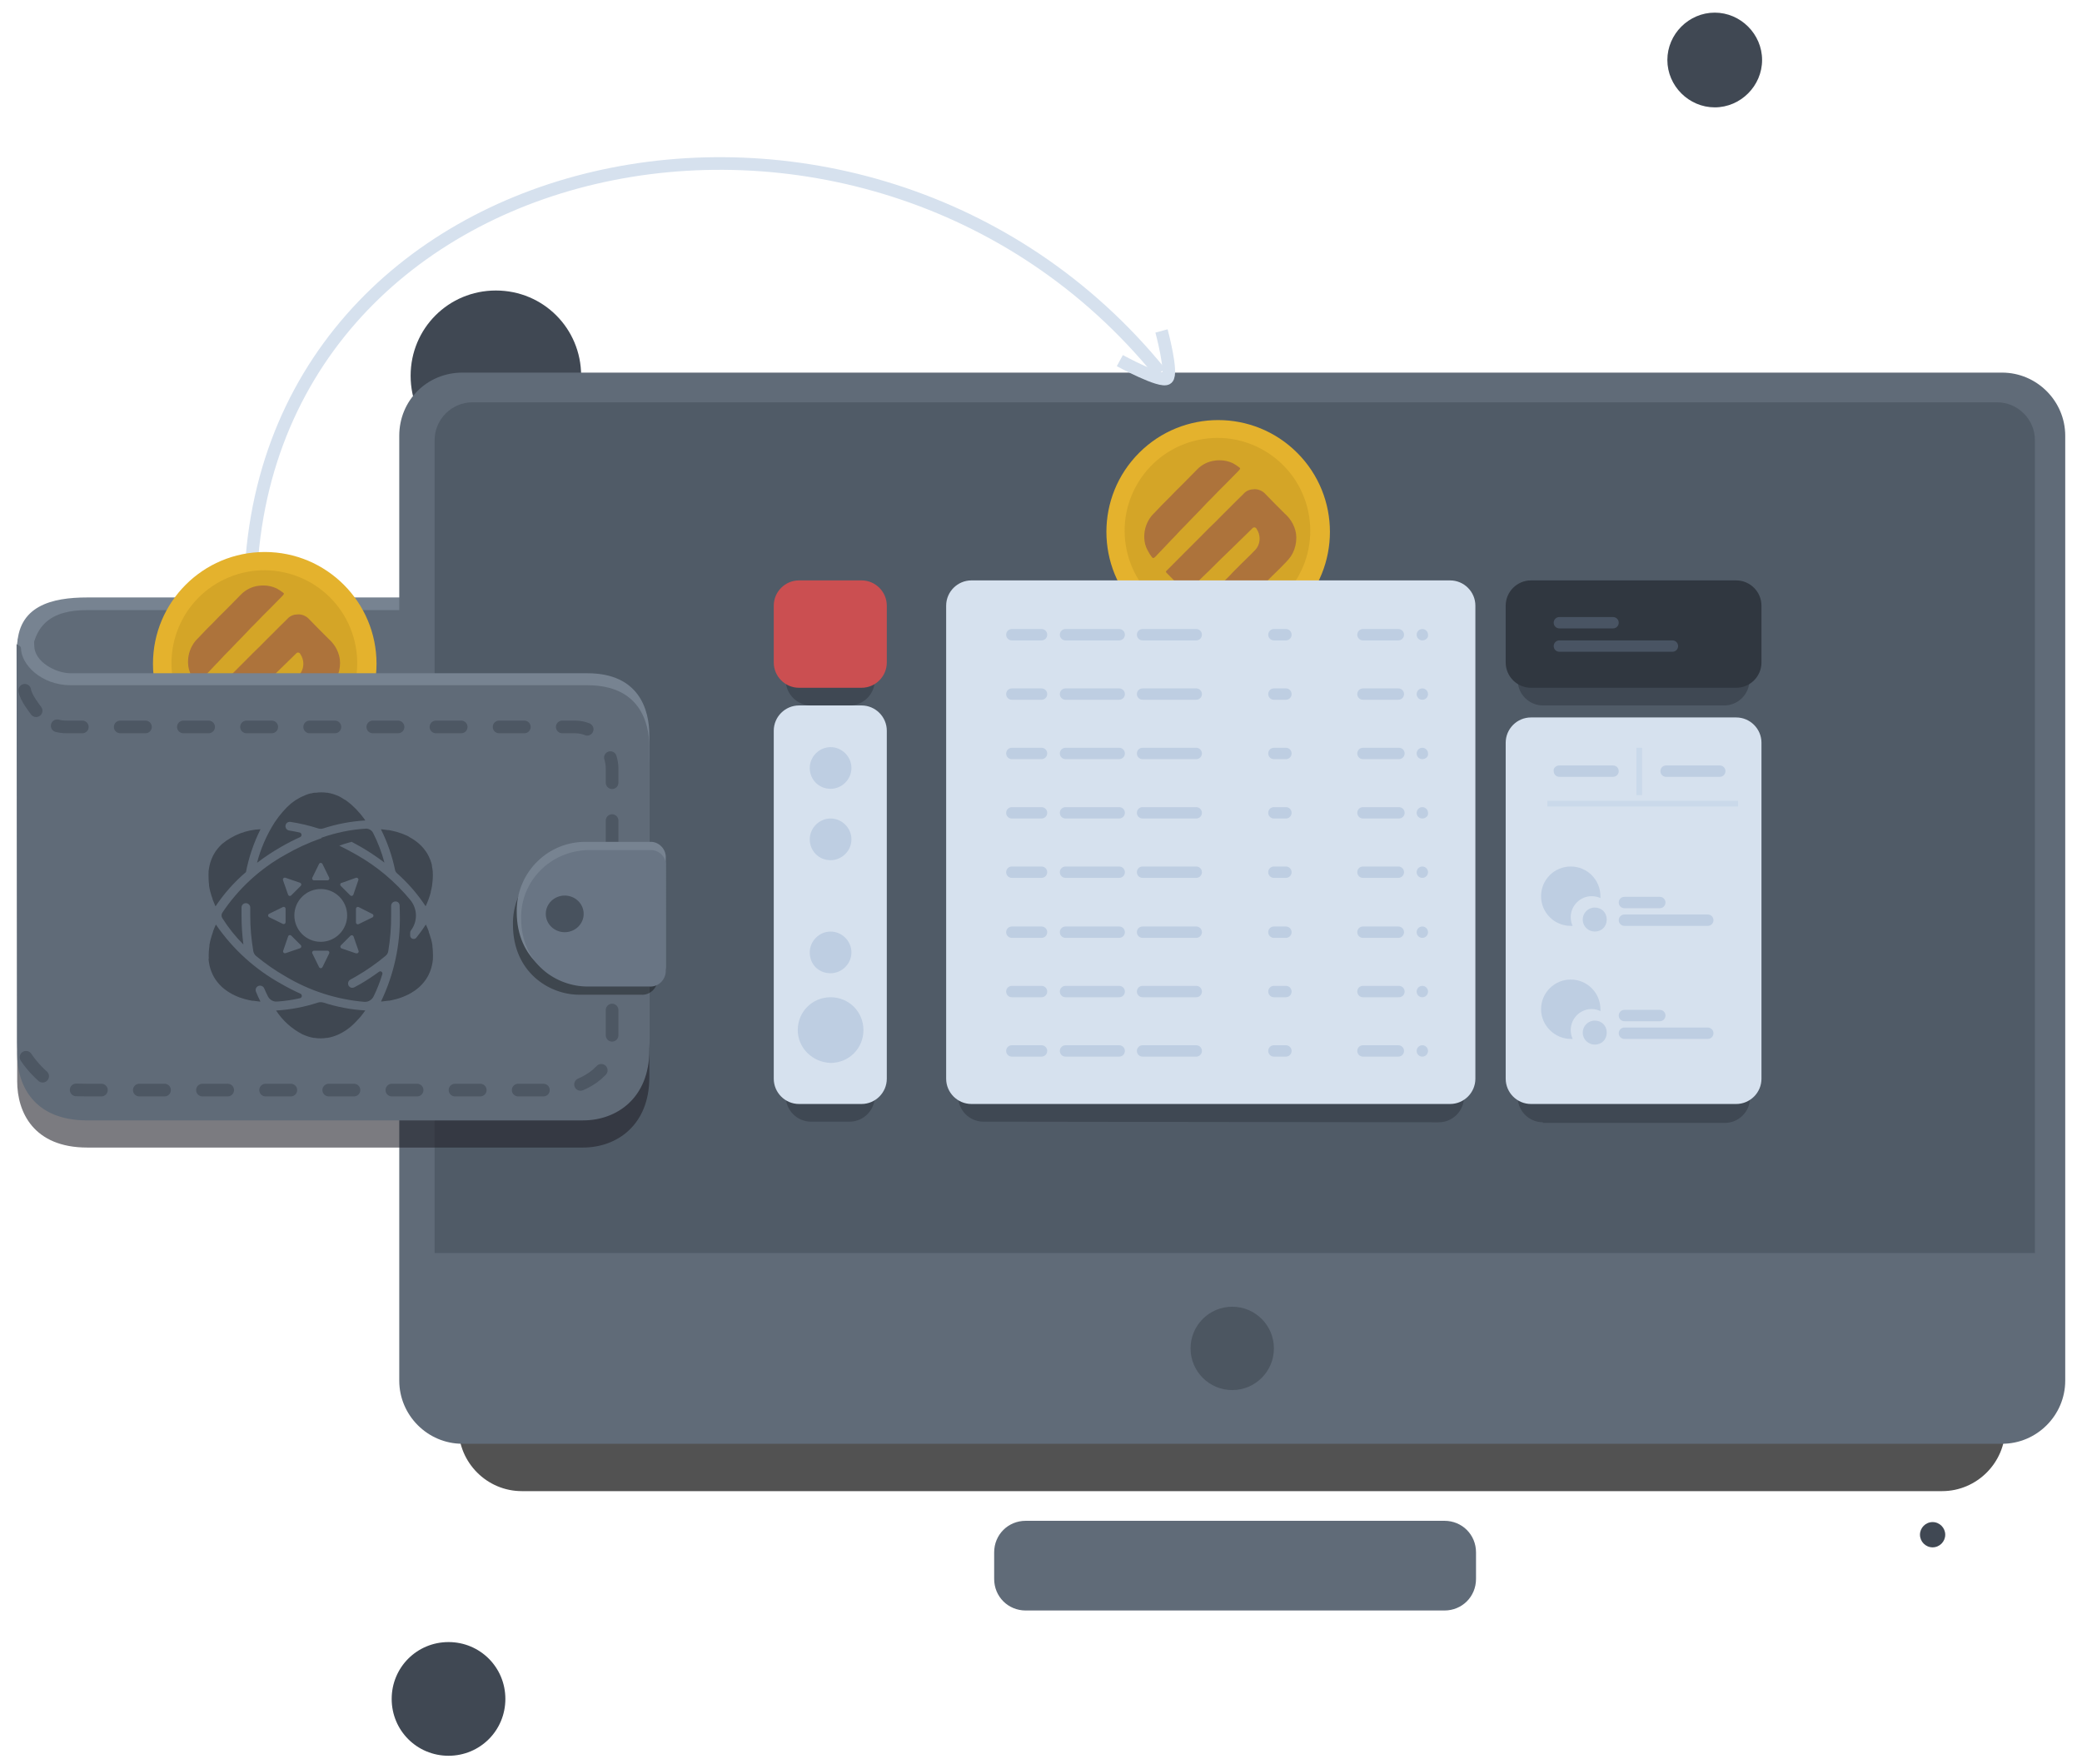 <?xml version="1.0" encoding="utf-8"?>
<!-- Generator: Adobe Illustrator 26.0.3, SVG Export Plug-In . SVG Version: 6.00 Build 0)  -->
<svg version="1.1" id="Layer_1" xmlns="http://www.w3.org/2000/svg" xmlns:xlink="http://www.w3.org/1999/xlink" x="0px" y="0px"
	 viewBox="0 0 1869.52 1583.65" style="enable-background:new 0 0 1869.52 1583.65;" xml:space="preserve">
<style type="text/css">
	.st0{fill-rule:evenodd;clip-rule:evenodd;fill:#404853;}
	.st1{fill-rule:evenodd;clip-rule:evenodd;fill:#778391;}
	.st2{fill-rule:evenodd;clip-rule:evenodd;fill:#606B78;}
	.st3{opacity:0.678;fill-rule:evenodd;clip-rule:evenodd;}
	.st4{fill-rule:evenodd;clip-rule:evenodd;fill:#505B67;}
	.st5{fill-rule:evenodd;clip-rule:evenodd;fill:#4C5661;}
	.st6{fill-rule:evenodd;clip-rule:evenodd;fill:none;stroke:#D6E1EE;stroke-width:11.34;stroke-miterlimit:22.926;}
	.st7{fill-rule:evenodd;clip-rule:evenodd;fill:#E4B22D;}
	.st8{fill-rule:evenodd;clip-rule:evenodd;fill:#D4A527;}
	.st9{fill-rule:evenodd;clip-rule:evenodd;fill:#AD733B;}
	.st10{fill-rule:evenodd;clip-rule:evenodd;fill:#3F4853;}
	.st11{fill-rule:evenodd;clip-rule:evenodd;fill:#D6E1EE;}
	.st12{fill-rule:evenodd;clip-rule:evenodd;fill:#CB4F51;}
	.st13{fill-rule:evenodd;clip-rule:evenodd;fill:#BECEE2;}
	.st14{fill-rule:evenodd;clip-rule:evenodd;fill:#CAD9EA;}
	.st15{fill-rule:evenodd;clip-rule:evenodd;fill:#303740;}
	.st16{fill-rule:evenodd;clip-rule:evenodd;fill:#495463;}
	.st17{opacity:0.6;fill-rule:evenodd;clip-rule:evenodd;fill:#23242C;}
	
		.st18{opacity:0.659;fill-rule:evenodd;clip-rule:evenodd;fill:none;stroke:#444D59;stroke-width:11.34;stroke-linecap:round;stroke-linejoin:round;stroke-miterlimit:22.926;stroke-dasharray:22.68,34.02;}
	.st19{opacity:0.349;fill-rule:evenodd;clip-rule:evenodd;}
	.st20{fill-rule:evenodd;clip-rule:evenodd;fill:#697584;}
	.st21{fill-rule:evenodd;clip-rule:evenodd;fill:#48525E;}
	.st22{fill-rule:evenodd;clip-rule:evenodd;fill:#3F4751;}
</style>
<path class="st0" d="M351.71,1525.42c0-28.35,22.68-51.04,51.04-51.04c28.35,0,51.04,22.69,51.04,51.04
	c0,28.36-22.69,51.04-51.04,51.04C374.39,1576.46,351.71,1553.78,351.71,1525.42L351.71,1525.42z M1724.03,1377.98
	c0-6.23,5.1-11.34,11.34-11.34s11.34,5.11,11.34,11.34c0,6.24-5.1,11.35-11.34,11.35S1724.03,1384.22,1724.03,1377.98
	L1724.03,1377.98z M368.72,337.4c0-42.53,34.03-76.56,76.56-76.56c42.52,0,76.55,34.03,76.55,76.56c0,42.53-34.03,76.55-76.55,76.55
	C402.75,413.96,368.72,379.93,368.72,337.4L368.72,337.4z M1497.2,53.87c0-23.25,19.28-42.53,42.53-42.53
	c23.25,0,42.53,19.28,42.53,42.53c0,23.25-19.28,42.53-42.53,42.53C1516.48,96.39,1497.2,77.12,1497.2,53.87z"/>
<path class="st1" d="M568.33,636.81v-44.8c0-33.46-18.15-55.57-52.17-55.57H78.38c-31.76,0-62.95,7.36-62.95,45.36s0,55.01,0,55.01
	L568.33,636.81L568.33,636.81z"/>
<path class="st2" d="M568.33,648.16v-44.8c0-33.46-18.15-55.57-52.17-55.57H78.38c-31.76,0-50.47,12.47-50.47,49.9
	c-0.57,17.02,0.56,33.46,2.26,50.48H568.33z"/>
<path class="st3" d="M468.53,377.09h1275.35c31.19,0,56.71,25.52,56.71,56.71v848.34c0,31.19-25.52,56.71-56.71,56.71H468.53
	c-31.19,0-56.71-25.51-56.71-56.71V433.8C411.82,402.62,437.34,377.09,468.53,377.09z"/>
<path class="st2" d="M415.22,334.56h1382.53c31.19,0,56.71,25.52,56.71,56.71v848.35c0,31.19-25.52,56.71-56.71,56.71H415.22
	c-31.19,0-56.71-25.52-56.71-56.71V391.27C358.51,359.51,383.47,334.56,415.22,334.56z"/>
<path class="st2" d="M921.05,1365.5h375.97c15.89,0,28.36,12.47,28.36,28.36v23.81c0,15.88-12.47,28.36-28.36,28.36H921.05
	c-15.88,0-28.35-12.48-28.35-28.36v-23.81C892.7,1377.98,905.17,1365.5,921.05,1365.5z"/>
<path class="st4" d="M424.3,361.22h1368.92c18.71,0,34.03,15.32,34.03,34.03v729.82H390.27V395.24
	C390.27,376.53,405.58,361.22,424.3,361.22L424.3,361.22L424.3,361.22z"/>
<circle class="st5" cx="1106.48" cy="1210.7" r="37.42"/>
<path class="st6" d="M224.68,537.58c0-411.7,552.33-528.51,817.15-203.01"/>
<path class="st6" d="M1005.55,323.79c0,0,37.43,20.42,42.53,15.88c5.1-4.54-5.11-42.53-5.11-42.53"/>
<ellipse transform="matrix(0.707 -0.707 0.707 0.707 -17.192 913.427)" class="st7" cx="1094.01" cy="477.47" rx="100.37" ry="100.37"/>
<ellipse transform="matrix(0.987 -0.159 0.159 0.987 -61.859 179.699)" class="st8" cx="1093.45" cy="476.9" rx="83.36" ry="83.36"/>
<path class="st9" d="M1091.11,413.54c-6.11,0.7-11.79,3.49-16.08,7.89c-3.23,3.19-6.28,6.47-9.55,9.7
	c-1.64,1.67-3.29,3.31-4.94,4.96c-1.66,1.66-3.48,3.42-5.2,5.16c-1.71,1.73-3.14,3.26-4.73,4.88c-2.48,2.48-4.96,4.96-7.45,7.47
	c-1.9,1.97-3.77,4-5.66,5.96c-1.11,1.18-2.3,2.26-3.35,3.5c-4.31,5.27-6.68,11.86-6.68,18.67c0,0.41,0,0.82,0.02,1.21
	c0.09,3.91,1.12,7.75,2.99,11.18c1.07,2.07,2.31,4.05,3.7,5.92c0.92,1.3,1.59,1.27,2.8,0.27c0.23-0.2,0.45-0.41,0.65-0.63
	c1.19-1.25,2.36-2.51,3.58-3.77c1.72-1.8,3.48-3.6,5.2-5.42c1.71-1.82,3.58-3.83,5.38-5.71c0.85-0.92,1.77-1.78,2.64-2.68
	c1.84-1.94,3.64-3.95,5.48-5.88c1.84-1.92,3.7-3.73,5.5-5.61c1.8-1.88,4.02-4.19,6.04-6.28c2.03-2.09,3.75-3.86,5.63-5.78
	c2.45-2.54,4.84-5.14,7.27-7.66c1.51-1.55,3.05-3.04,4.56-4.57c2.09-2.09,4.04-4.19,6.1-6.28c2.05-2.09,3.58-3.5,5.33-5.3
	c3.94-3.98,7.86-7.97,11.78-11.98c0.25-0.26,0.49-0.52,0.71-0.8c0.97-1.22,1.05-1.49-0.14-2.35c-1.82-1.43-3.77-2.69-5.82-3.77
	c-3.63-1.7-7.58-2.57-11.59-2.57h-0.2c-1.34,0-2.67,0.08-4,0.26l-0.02-0.02L1091.11,413.54L1091.11,413.54L1091.11,413.54z
	 M1125.75,439.31L1125.75,439.31L1125.75,439.31l0.64-0.09h0.08c3.74,0,7.31,1.59,9.81,4.38c5.67,5.88,11.44,11.68,17.25,17.44
	c2.24,1.97,4.21,4.24,5.86,6.74c2.29,3.53,3.8,7.51,4.42,11.66c0.28,2.33,0.28,4.7,0,7.04c-0.52,4.7-2.14,9.22-4.76,13.16
	c-1.4,1.93-2.94,3.75-4.61,5.45c-2.09,2.22-4.19,4.33-6.28,6.4c-2.09,2.08-4.42,4.28-6.28,6.11c-1.87,1.85-3.69,3.71-5.53,5.57
	l-6.04,6.09c-2.24,2.15-4.33,4.39-6.43,6.49c-2.89,2.93-5.66,5.99-8.75,8.71c-4.07,3.7-9.2,6.03-14.66,6.68
	c-5.51,0.79-11.12-0.02-16.18-2.3c-2.04-1.07-3.98-2.3-5.8-3.7c-1.11-0.77-1.11-1.38-0.17-2.36c1.53-1.65,3.17-3.22,4.76-4.84
	c0.92-0.92,1.82-1.87,2.76-2.78c1.99-1.96,3.92-3.92,6.02-5.86c0.16-0.17,0.35-0.29,0.52-0.48c1.86-1.94,3.86-4.02,5.6-5.8
	c1.74-1.77,3.55-3.49,5.32-5.27l2.36-2.44c0.38-0.38,0.7-0.8,1.06-1.19c2.41-2.39,4.77-4.82,7.18-7.21c1.87-1.86,3.77-3.66,5.63-5.5
	c2.61-2.6,5.29-5.15,7.81-7.85c2.09-2.32,3.37-5.26,3.65-8.37c0.06-0.52,0.08-1.05,0.08-1.58c0-3.09-0.93-6.11-2.68-8.66
	c-0.16-0.43-0.46-0.79-0.84-1.05c-1.03-0.69-2.42-0.42-3.1,0.61c-3.44,3.33-6.85,6.68-10.24,10.01l-10.9,10.62
	c-2.65,2.57-5.34,5.13-7.96,7.7c-3.23,3.17-6.41,6.38-9.63,9.58c-1.6,1.59-3.26,3.14-4.9,4.71l-6.94,6.71
	c-1.29,1.16-2.84,1.99-4.52,2.41c-2.25,0.61-4.6,0.69-6.89,0.23c-2.41-0.4-4.64-1.59-6.32-3.37c-2.72-2.86-5.57-5.67-8.37-8.51
	c-1.15-1.18-1.13-1.33,0-2.44c5.84-5.86,11.7-11.74,17.56-17.62l13.27-13.27l7.14-7.2c2.01-1.96,4.08-3.95,6.03-5.86
	c1.95-1.9,3.88-3.94,5.68-5.76c1.79-1.82,3.61-3.6,5.44-5.42c2.2-2.2,4.46-4.48,6.56-6.57l6.4-6.29c0.22-0.2,0.43-0.41,0.63-0.63
	c2.24-2.65,5.54-4.19,9.02-4.19H1125.75L1125.75,439.31z"/>
<path class="st10" d="M1385.48,1007.68c-12.47,0-22.68-10.21-22.68-22.68V683.31c0-2.26,0.57-5.1,1.13-7.36
	c-2.83-5.11-0.56-11.91,4.54-14.18c1.7-0.56,3.41-1.13,5.11-1.13h187.13c5.67,0,10.77,4.54,10.77,10.78c0,1.7-0.56,3.4-1.13,5.1
	c0.57,2.27,1.13,4.54,1.13,7.37v301.69c0,12.47-10.21,22.68-22.68,22.68h-163.32L1385.48,1007.68L1385.48,1007.68L1385.48,1007.68
	L1385.48,1007.68z M883.06,1007.12c-12.47,0-22.68-10.21-22.68-22.69V560.26c0-12.47,10.21-22.68,22.68-22.68h408.86
	c12.47,0,22.68,10.21,22.68,22.68V985c0,12.47-10.21,22.68-22.68,22.68L883.06,1007.12L883.06,1007.12L883.06,1007.12z
	 M728.25,1007.12c-12.48,0-22.69-10.21-22.69-22.69V671.97c0-12.47,10.21-22.68,22.69-22.68h34.59c12.47,0,22.68,10.21,22.68,22.68
	v312.46c0,12.48-10.2,22.69-22.68,22.69H728.25L728.25,1007.12z M1385.48,633.41c-12.47,0-22.68-10.21-22.68-22.69v-50.47
	c0-12.47,10.21-22.68,22.68-22.68h162.75c12.48,0,22.69,10.21,22.69,22.68v50.47c0,12.48-10.21,22.69-22.69,22.69H1385.48
	L1385.48,633.41z M728.25,633.41c-12.48,0-22.69-10.21-22.69-22.69v-50.47c0-12.47,10.21-22.68,22.69-22.68h34.59
	c12.47,0,22.68,10.21,22.68,22.68v50.47c0,12.48-10.2,22.69-22.68,22.69H728.25z"/>
<path class="st11" d="M717.47,633.41h56.15c12.47,0,22.68,10.21,22.68,22.68v312.46c0,12.48-10.21,22.69-22.68,22.69h-56.15
	c-12.47,0-22.68-10.21-22.68-22.69V656.09C694.79,643.62,705,633.41,717.47,633.41z"/>
<path class="st12" d="M717.47,521.13h56.15c12.47,0,22.68,10.21,22.68,22.69v51.03c0,12.48-10.21,22.69-22.68,22.69h-56.15
	c-12.47,0-22.68-10.21-22.68-22.69v-51.03C694.79,531.34,705,521.13,717.47,521.13z"/>
<path class="st13" d="M716.34,924.89c0-16.44,13.04-29.49,29.49-29.49c16.44,0,29.49,13.05,29.49,29.49
	c0,16.45-13.05,29.49-29.49,29.49C729.38,953.81,716.34,940.76,716.34,924.89L716.34,924.89z M727.12,855.14
	c0-10.21,8.51-18.71,18.71-18.71c10.21,0,18.71,8.51,18.71,18.71c0,10.21-8.51,18.71-18.71,18.71
	C735.05,873.85,727.12,865.91,727.12,855.14L727.12,855.14z M727.12,753.63c0-10.21,8.51-18.71,18.71-18.71
	c10.21,0,18.71,8.51,18.71,18.71c0,10.21-8.51,18.71-18.71,18.71C735.05,772.34,727.12,763.84,727.12,753.63L727.12,753.63z
	 M727.12,689.55c0-10.21,8.51-18.71,18.71-18.71c10.21,0,18.71,8.51,18.71,18.71c0,10.21-8.51,18.71-18.71,18.71
	C735.05,708.26,727.12,699.76,727.12,689.55z"/>
<path class="st11" d="M872.29,521.13h429.84c12.47,0,22.68,10.21,22.68,22.69v424.73c0,12.48-10.21,22.69-22.68,22.69H872.29
	c-12.48,0-22.69-10.21-22.69-22.69V543.82C849.6,531.34,859.81,521.13,872.29,521.13z"/>
<path class="st13" d="M1277.17,948.71c-2.83,0-5.1-2.27-5.1-5.11c0-2.84,2.26-5.1,5.1-5.1c2.83,0,5.11,2.26,5.11,5.1
	C1282.28,946.43,1280.01,948.71,1277.17,948.71L1277.17,948.71z M1223.87,948.71c-2.83,0-5.11-2.27-5.11-5.11
	c0-2.84,2.27-5.1,5.11-5.1h31.76c2.84,0,5.1,2.26,5.1,5.1c0,2.83-2.26,5.11-5.1,5.11H1223.87L1223.87,948.71z M1143.91,948.71
	c-2.83,0-5.11-2.27-5.11-5.11c0-2.84,2.27-5.1,5.11-5.1h10.77c2.83,0,5.11,2.26,5.11,5.1c0,2.83-2.27,5.11-5.11,5.11H1143.91
	L1143.91,948.71z M1025.96,948.71c-2.84,0-5.1-2.27-5.1-5.11c0-2.84,2.26-5.1,5.1-5.1h48.2c2.83,0,5.1,2.26,5.1,5.1
	c0,2.83-2.26,5.11-5.1,5.11H1025.96L1025.96,948.71z M956.78,948.71c-2.83,0-5.11-2.27-5.11-5.11c0-2.84,2.27-5.1,5.11-5.1h48.19
	c2.83,0,5.11,2.26,5.11,5.1c0,2.83-2.27,5.11-5.11,5.11H956.78L956.78,948.71z M908.58,948.71c-2.84,0-5.11-2.27-5.11-5.11
	c0-2.84,2.27-5.1,5.11-5.1h26.65c2.84,0,5.11,2.26,5.11,5.1c0,2.83-2.27,5.11-5.11,5.11H908.58L908.58,948.71z M1277.17,895.4
	c-2.83,0-5.1-2.27-5.1-5.11c0-2.83,2.26-5.1,5.1-5.1c2.83,0,5.11,2.26,5.11,5.1C1282.28,893.13,1280.01,895.4,1277.17,895.4
	L1277.17,895.4z M1223.87,895.4c-2.83,0-5.11-2.27-5.11-5.11c0-2.83,2.27-5.1,5.11-5.1h32.32c2.83,0,5.1,2.26,5.1,5.1
	c0,2.83-2.26,5.11-5.1,5.11H1223.87L1223.87,895.4z M1143.91,895.4c-2.83,0-5.11-2.27-5.11-5.11c0-2.83,2.27-5.1,5.11-5.1h10.77
	c2.83,0,5.11,2.26,5.11,5.1c0,2.83-2.27,5.11-5.11,5.11H1143.91L1143.91,895.4z M1025.96,895.4c-2.84,0-5.1-2.27-5.1-5.11
	c0-2.83,2.26-5.1,5.1-5.1h48.2c2.83,0,5.1,2.26,5.1,5.1c0,2.83-2.26,5.11-5.1,5.11H1025.96L1025.96,895.4z M956.78,895.4
	c-2.83,0-5.11-2.27-5.11-5.11c0-2.83,2.27-5.1,5.11-5.1h48.19c2.83,0,5.11,2.26,5.11,5.1c0,2.83-2.27,5.11-5.11,5.11H956.78
	L956.78,895.4z M908.58,895.4c-2.84,0-5.11-2.27-5.11-5.11c0-2.83,2.27-5.1,5.11-5.1h26.65c2.84,0,5.11,2.26,5.11,5.1
	c0,2.83-2.27,5.11-5.11,5.11H908.58L908.58,895.4z M1277.17,842.09c-2.83,0-5.1-2.26-5.1-5.1c0-2.83,2.26-5.11,5.1-5.11
	c2.83,0,5.11,2.27,5.11,5.11S1280.01,842.09,1277.17,842.09L1277.17,842.09z M1223.87,842.09c-2.83,0-5.11-2.26-5.11-5.1
	c0-2.83,2.27-5.11,5.11-5.11h31.76c2.84,0,5.1,2.27,5.1,5.11s-2.26,5.1-5.1,5.1H1223.87L1223.87,842.09z M1143.91,842.09
	c-2.83,0-5.11-2.26-5.11-5.1c0-2.83,2.27-5.11,5.11-5.11h10.77c2.83,0,5.11,2.27,5.11,5.11s-2.27,5.1-5.11,5.1H1143.91
	L1143.91,842.09z M1025.96,842.09c-2.84,0-5.1-2.26-5.1-5.1c0-2.83,2.26-5.11,5.1-5.11h48.2c2.83,0,5.1,2.27,5.1,5.11
	s-2.26,5.1-5.1,5.1H1025.96L1025.96,842.09z M956.78,842.09c-2.83,0-5.11-2.26-5.11-5.1c0-2.83,2.27-5.11,5.11-5.11h48.19
	c2.83,0,5.11,2.27,5.11,5.11s-2.27,5.1-5.11,5.1H956.78L956.78,842.09z M908.58,842.09c-2.84,0-5.11-2.26-5.11-5.1
	c0-2.83,2.27-5.11,5.11-5.11h26.65c2.84,0,5.11,2.27,5.11,5.11s-2.27,5.1-5.11,5.1H908.58L908.58,842.09z M1277.17,788.22
	c-2.83,0-5.1-2.26-5.1-5.1c0-2.84,2.26-5.11,5.1-5.11c2.83,0,5.11,2.27,5.11,5.11C1282.28,785.96,1280.01,788.22,1277.17,788.22
	L1277.17,788.22z M1223.87,788.22c-2.83,0-5.11-2.26-5.11-5.1c0-2.84,2.27-5.11,5.11-5.11h31.76c2.84,0,5.1,2.27,5.1,5.11
	c0,2.83-2.26,5.1-5.1,5.1H1223.87L1223.87,788.22z M1143.91,788.22c-2.83,0-5.11-2.26-5.11-5.1c0-2.84,2.27-5.11,5.11-5.11h10.77
	c2.83,0,5.11,2.27,5.11,5.11c0,2.83-2.27,5.1-5.11,5.1H1143.91L1143.91,788.22z M1025.96,788.22c-2.84,0-5.1-2.26-5.1-5.1
	c0-2.84,2.26-5.11,5.1-5.11h48.2c2.83,0,5.1,2.27,5.1,5.11c0,2.83-2.26,5.1-5.1,5.1H1025.96L1025.96,788.22z M956.78,788.22
	c-2.83,0-5.11-2.26-5.11-5.1c0-2.84,2.27-5.11,5.11-5.11h48.19c2.83,0,5.11,2.27,5.11,5.11c0,2.83-2.27,5.1-5.11,5.1H956.78
	L956.78,788.22z M908.58,788.22c-2.84,0-5.11-2.26-5.11-5.1c0-2.84,2.27-5.11,5.11-5.11h26.65c2.84,0,5.11,2.27,5.11,5.11
	c0,2.83-2.27,5.1-5.11,5.1H908.58L908.58,788.22z M1277.17,734.92c-2.83,0-5.1-2.26-5.1-5.1c0-2.84,2.26-5.11,5.1-5.11
	c2.83,0,5.11,2.27,5.11,5.11C1282.84,732.65,1280.01,734.92,1277.17,734.92L1277.17,734.92z M1223.87,734.92
	c-2.83,0-5.11-2.26-5.11-5.1c0-2.84,2.27-5.11,5.11-5.11h32.32c2.83,0,5.1,2.27,5.1,5.11c0,2.83-2.26,5.1-5.1,5.1H1223.87
	L1223.87,734.92z M1143.91,734.92c-2.83,0-5.11-2.26-5.11-5.1c0-2.84,2.27-5.11,5.11-5.11h10.77c2.83,0,5.11,2.27,5.11,5.11
	c0,2.83-2.27,5.1-5.11,5.1H1143.91L1143.91,734.92z M1025.96,734.92c-2.84,0-5.1-2.26-5.1-5.1c0-2.84,2.26-5.11,5.1-5.11h48.2
	c2.83,0,5.1,2.27,5.1,5.11c0,2.83-2.26,5.1-5.1,5.1H1025.96L1025.96,734.92z M956.78,734.92c-2.83,0-5.11-2.26-5.11-5.1
	c0-2.84,2.27-5.11,5.11-5.11h48.19c2.83,0,5.11,2.27,5.11,5.11c0,2.83-2.27,5.1-5.11,5.1H956.78L956.78,734.92z M908.58,734.92
	c-2.84,0-5.11-2.26-5.11-5.1c0-2.84,2.27-5.11,5.11-5.11h26.65c2.84,0,5.11,2.27,5.11,5.11c0,2.83-2.27,5.1-5.11,5.1H908.58
	L908.58,734.92z M1277.17,681.62c-2.83,0-5.1-2.27-5.1-5.11s2.26-5.1,5.1-5.1c2.83,0,5.11,2.26,5.11,5.1
	C1282.84,679.34,1280.01,681.62,1277.17,681.62L1277.17,681.62z M1223.87,681.62c-2.83,0-5.11-2.27-5.11-5.11s2.27-5.1,5.11-5.1
	h32.32c2.83,0,5.1,2.26,5.1,5.1c0,2.83-2.26,5.11-5.1,5.11H1223.87L1223.87,681.62z M1143.91,681.62c-2.83,0-5.11-2.27-5.11-5.11
	s2.27-5.1,5.11-5.1h10.77c2.83,0,5.11,2.26,5.11,5.1c0,2.83-2.27,5.11-5.11,5.11H1143.91L1143.91,681.62z M1025.96,681.62
	c-2.84,0-5.1-2.27-5.1-5.11s2.26-5.1,5.1-5.1h48.2c2.83,0,5.1,2.26,5.1,5.1c0,2.83-2.26,5.11-5.1,5.11H1025.96L1025.96,681.62z
	 M956.78,681.62c-2.83,0-5.11-2.27-5.11-5.11s2.27-5.1,5.11-5.1h48.19c2.83,0,5.11,2.26,5.11,5.1c0,2.83-2.27,5.11-5.11,5.11H956.78
	L956.78,681.62z M908.58,681.62c-2.84,0-5.11-2.27-5.11-5.11s2.27-5.1,5.11-5.1h26.65c2.84,0,5.11,2.26,5.11,5.1
	c0,2.83-2.27,5.11-5.11,5.11H908.58L908.58,681.62z M1277.17,628.31c-2.83,0-5.1-2.26-5.1-5.1c0-2.83,2.26-5.11,5.1-5.11
	c2.83,0,5.11,2.27,5.11,5.11C1282.28,626.04,1280.01,628.31,1277.17,628.31L1277.17,628.31L1277.17,628.31z M1223.87,628.31
	c-2.83,0-5.11-2.26-5.11-5.1c0-2.83,2.27-5.11,5.11-5.11h31.76c2.84,0,5.1,2.27,5.1,5.11c0,2.83-2.26,5.1-5.1,5.1H1223.87
	L1223.87,628.31z M1143.91,628.31c-2.83,0-5.11-2.26-5.11-5.1c0-2.83,2.27-5.11,5.11-5.11h10.77c2.83,0,5.11,2.27,5.11,5.11
	c0,2.83-2.27,5.1-5.11,5.1H1143.91L1143.91,628.31z M1025.96,628.31c-2.84,0-5.1-2.26-5.1-5.1c0-2.83,2.26-5.11,5.1-5.11h48.2
	c2.83,0,5.1,2.27,5.1,5.11c0,2.83-2.26,5.1-5.1,5.1H1025.96L1025.96,628.31z M956.78,628.31c-2.83,0-5.11-2.26-5.11-5.1
	c0-2.83,2.27-5.11,5.11-5.11h48.19c2.83,0,5.11,2.27,5.11,5.11c0,2.83-2.27,5.1-5.11,5.1H956.78L956.78,628.31z M908.58,628.31
	c-2.84,0-5.11-2.26-5.11-5.1c0-2.83,2.27-5.11,5.11-5.11h26.65c2.84,0,5.11,2.27,5.11,5.11c0,2.83-2.27,5.1-5.11,5.1H908.58
	L908.58,628.31z M1277.17,575c-2.83,0-5.1-2.26-5.1-5.1c0-2.83,2.26-5.11,5.1-5.11c2.83,0,5.11,2.27,5.11,5.11
	C1282.84,572.74,1280.01,575,1277.17,575L1277.17,575z M1223.87,575c-2.83,0-5.11-2.26-5.11-5.1c0-2.83,2.27-5.11,5.11-5.11h31.76
	c2.84,0,5.1,2.27,5.1,5.11c0,2.84-2.26,5.1-5.1,5.1H1223.87L1223.87,575z M1143.91,575c-2.83,0-5.11-2.26-5.11-5.1
	c0-2.83,2.27-5.11,5.11-5.11h10.77c2.83,0,5.11,2.27,5.11,5.11c0,2.84-2.27,5.1-5.11,5.1H1143.91L1143.91,575z M1025.96,575
	c-2.84,0-5.1-2.26-5.1-5.1c0-2.83,2.26-5.11,5.1-5.11h48.2c2.83,0,5.1,2.27,5.1,5.11c0,2.84-2.26,5.1-5.1,5.1H1025.96L1025.96,575z
	 M956.78,575c-2.83,0-5.11-2.26-5.11-5.1c0-2.83,2.27-5.11,5.11-5.11h48.19c2.83,0,5.11,2.27,5.11,5.11c0,2.84-2.27,5.1-5.11,5.1
	H956.78L956.78,575z M908.58,575c-2.84,0-5.11-2.26-5.11-5.1c0-2.83,2.27-5.11,5.11-5.11h26.65c2.84,0,5.11,2.27,5.11,5.11
	c0,2.84-2.27,5.1-5.11,5.1H908.58z"/>
<path class="st11" d="M1374.71,644.18h184.3c12.47,0,22.69,10.21,22.69,22.69v301.68c0,12.48-10.21,22.69-22.69,22.69h-184.3
	c-12.47,0-22.68-10.21-22.68-22.69V666.87C1352.03,654.4,1362.23,644.18,1374.71,644.18z"/>
<path class="st13" d="M1421.21,927.16c0-5.67,4.54-10.78,10.78-10.78c6.23,0,10.77,4.54,10.77,10.78c0,6.23-4.54,10.77-10.77,10.77
	C1426.32,937.93,1421.21,933.39,1421.21,927.16L1421.21,927.16z M1383.79,906.17L1383.79,906.17c0,14.74,12.47,26.65,26.65,26.65
	c0.57,0,1.14,0,1.7,0c-2.26-5.11-2.26-10.78,0-15.88c4.54-9.65,15.88-13.61,24.95-9.08c0-0.57,0-1.13,0-1.7
	c0-14.74-11.91-26.65-26.66-26.65C1395.7,879.53,1383.79,891.43,1383.79,906.17L1383.79,906.17z M1458.64,932.83
	c-2.83,0-5.1-2.27-5.1-5.11c0-2.84,2.26-5.1,5.1-5.1h74.86c2.83,0,5.1,2.26,5.1,5.1c0,2.83-2.26,5.11-5.1,5.11H1458.64
	L1458.64,932.83z M1458.64,916.95c-2.83,0-5.1-2.27-5.1-5.11c0-2.83,2.26-5.1,5.1-5.1h31.76c2.83,0,5.11,2.26,5.11,5.1
	c0,2.83-2.27,5.11-5.11,5.11H1458.64L1458.64,916.95z M1421.21,825.65c0-5.67,4.54-10.78,10.78-10.78c6.23,0,10.77,4.54,10.77,10.78
	c0,6.23-4.54,10.77-10.77,10.77C1426.32,836.42,1421.21,831.89,1421.21,825.65L1421.21,825.65z M1458.64,831.32
	c-2.83,0-5.1-2.27-5.1-5.11c0-2.84,2.26-5.1,5.1-5.1h74.86c2.83,0,5.1,2.26,5.1,5.1c0,2.83-2.26,5.11-5.1,5.11H1458.64
	L1458.64,831.32z M1383.79,804.67c0,14.74,11.91,26.65,26.65,26.65c0.57,0,1.14,0,1.7,0c-1.13-2.27-1.7-5.11-1.7-7.94
	c0-10.21,8.51-18.71,18.71-18.71c2.83,0,5.68,0.57,7.94,1.7c0-0.57,0-1.13,0-1.7c0-14.74-11.91-26.66-26.66-26.66
	C1395.7,778.01,1383.79,789.92,1383.79,804.67L1383.79,804.67z M1458.64,815.45c-2.83,0-5.1-2.27-5.1-5.11c0-2.83,2.26-5.1,5.1-5.1
	h31.76c2.83,0,5.11,2.26,5.11,5.1c0,2.83-2.27,5.11-5.11,5.11H1458.64z"/>
<path class="st13" d="M1400.23,687.29h48.2c2.83,0,5.11,2.26,5.11,5.1c0,2.83-2.27,5.11-5.11,5.11h-48.2c-2.83,0-5.1-2.27-5.1-5.11
	C1394.56,689.55,1397.39,687.29,1400.23,687.29z"/>
<path class="st13" d="M1496.06,687.29h48.2c2.83,0,5.11,2.26,5.11,5.1c0,2.83-2.27,5.11-5.11,5.11h-48.2c-2.83,0-5.1-2.27-5.1-5.11
	S1493.23,687.29,1496.06,687.29z"/>
<path class="st14" d="M1389.46,724.14v-5.1h171.26v5.1H1389.46L1389.46,724.14z M1469.41,713.93v-42.53h5.1v42.53H1469.41z"/>
<path class="st15" d="M1374.71,521.13h184.3c12.47,0,22.69,10.21,22.69,22.69v51.03c0,12.48-10.21,22.69-22.69,22.69h-184.3
	c-12.47,0-22.68-10.21-22.68-22.69v-51.03C1352.03,531.34,1362.23,521.13,1374.71,521.13z"/>
<path class="st16" d="M1400.23,585.21c-2.83,0-5.1-2.26-5.1-5.1c0-2.83,2.26-5.11,5.1-5.11h101.51c2.83,0,5.1,2.27,5.1,5.11
	s-2.26,5.1-5.1,5.1H1400.23L1400.23,585.21z M1400.23,564.23c-2.83,0-5.1-2.26-5.1-5.1c0-2.83,2.26-5.1,5.1-5.1h48.2
	c2.83,0,5.11,2.26,5.11,5.1c0,2.84-2.27,5.1-5.11,5.1H1400.23z"/>
<circle class="st7" cx="237.73" cy="595.99" r="100.37"/>
<ellipse transform="matrix(0.924 -0.383 0.383 0.924 -209.804 136.082)" class="st8" cx="237.16" cy="595.42" rx="83.36" ry="83.36"/>
<path class="st9" d="M232.46,525.93c-6.11,0.7-11.79,3.49-16.09,7.89c-3.22,3.19-6.27,6.46-9.54,9.69
	c-1.64,1.68-3.29,3.31-4.94,4.96c-1.65,1.66-3.47,3.41-5.19,5.15c-1.72,1.74-3.14,3.26-4.73,4.88c-2.48,2.48-4.96,4.96-7.45,7.48
	c-1.9,1.97-3.76,4-5.65,5.96c-1.11,1.18-2.3,2.26-3.35,3.5c-4.31,5.27-6.68,11.87-6.68,18.68c0,0.4,0,0.81,0.02,1.21
	c0.09,3.91,1.12,7.74,2.99,11.17c1.07,2.07,2.31,4.06,3.7,5.93c0.92,1.3,1.59,1.27,2.8,0.28c0.23-0.2,0.45-0.41,0.64-0.63
	c1.2-1.26,2.37-2.51,3.59-3.77c1.72-1.8,3.47-3.6,5.19-5.42c1.72-1.82,3.58-3.83,5.38-5.71c0.86-0.92,1.77-1.77,2.63-2.68
	c1.85-1.95,3.65-3.95,5.48-5.88c1.85-1.93,3.71-3.73,5.51-5.61c1.8-1.88,4.02-4.19,6.04-6.29c2.03-2.09,3.75-3.85,5.63-5.77
	c2.45-2.54,4.84-5.13,7.26-7.66c1.51-1.54,3.06-3.03,4.57-4.56c2.09-2.09,4.04-4.19,6.09-6.28c2.06-2.09,3.58-3.5,5.34-5.3
	c3.93-3.97,7.86-7.97,11.78-11.98c0.26-0.25,0.5-0.52,0.71-0.8c0.97-1.21,1.04-1.49-0.15-2.34c-1.82-1.44-3.76-2.7-5.81-3.77
	c-3.63-1.7-7.58-2.57-11.59-2.57h-0.2c-1.34,0-2.67,0.08-4,0.25l-0.02-0.02L232.46,525.93L232.46,525.93L232.46,525.93z
	 M267.1,551.69L267.1,551.69L267.1,551.69l0.63-0.08h0.08c3.74,0,7.3,1.59,9.8,4.37c5.67,5.89,11.45,11.68,17.25,17.44
	c2.24,1.98,4.21,4.24,5.86,6.74c2.29,3.52,3.8,7.5,4.42,11.65c0.28,2.34,0.28,4.7,0,7.04c-0.52,4.7-2.14,9.22-4.76,13.16
	c-1.4,1.92-2.95,3.74-4.61,5.45c-2.09,2.22-4.19,4.33-6.29,6.4c-2.09,2.07-4.41,4.27-6.28,6.11c-1.86,1.84-3.68,3.7-5.53,5.57
	l-6.04,6.1c-2.24,2.15-4.34,4.39-6.43,6.49c-2.89,2.93-5.66,5.98-8.75,8.71c-4.07,3.7-9.2,6.03-14.66,6.68
	c-5.51,0.79-11.12-0.01-16.18-2.3c-2.04-1.07-3.98-2.3-5.8-3.7c-1.11-0.78-1.11-1.39-0.17-2.37c1.53-1.64,3.17-3.23,4.76-4.84
	c0.92-0.92,1.82-1.86,2.76-2.78c1.99-1.97,3.91-3.91,6.01-5.86c0.17-0.16,0.36-0.29,0.52-0.47c1.86-1.94,3.86-4.02,5.6-5.8
	c1.74-1.78,3.55-3.5,5.32-5.27l2.37-2.45c0.38-0.38,0.71-0.8,1.07-1.19c2.41-2.39,4.77-4.82,7.18-7.2c1.87-1.87,3.77-3.67,5.63-5.5
	c2.61-2.6,5.29-5.15,7.8-7.85c2.1-2.33,3.38-5.26,3.66-8.38c0.05-0.52,0.08-1.05,0.08-1.57c0-3.09-0.93-6.1-2.68-8.66
	c-0.17-0.43-0.46-0.79-0.84-1.05c-1.03-0.7-2.42-0.42-3.11,0.61c-3.43,3.33-6.84,6.67-10.23,10l-10.9,10.62
	c-2.66,2.58-5.34,5.13-7.96,7.7c-3.23,3.17-6.41,6.39-9.63,9.58c-1.6,1.59-3.26,3.14-4.9,4.71l-6.95,6.71
	c-1.28,1.16-2.83,1.99-4.52,2.41c-2.24,0.61-4.61,0.69-6.89,0.23c-2.41-0.41-4.64-1.58-6.32-3.37c-2.72-2.86-5.57-5.68-8.37-8.51
	c-1.16-1.19-1.13-1.33,0-2.44c5.84-5.86,11.7-11.74,17.56-17.62l13.27-13.27l7.14-7.2c2.01-1.97,4.08-3.96,6.03-5.86
	c1.94-1.91,3.88-3.93,5.67-5.75c1.8-1.82,3.62-3.61,5.45-5.42c2.2-2.2,4.46-4.48,6.56-6.58l6.4-6.28c0.22-0.2,0.43-0.41,0.62-0.63
	c2.25-2.65,5.55-4.18,9.02-4.19H267.1L267.1,551.69z"/>
<path class="st17" d="M15.43,970.82c0,27.79,14.74,59.54,62.95,59.54h445.15c30.62,0,59.54-20.42,59.54-62.95V689.55
	c0-22.68-9.08-55.57-55.58-55.57H63.64c-13.61,0-29.49-11.34-29.49-26.09c0-4.53-18.71-8.51-18.71,7.37L15.43,970.82L15.43,970.82
	L15.43,970.82z"/>
<path class="st1" d="M15.43,935.66c0,27.79,14.74,59.54,62.95,59.54h445.15c30.62,0,59.54-20.42,59.54-62.95V660.07
	c0-22.69-9.08-55.57-55.58-55.57H63.64c-13.61,0-32.89-10.21-32.89-24.95c0.56-11.91-15.32-17.01-15.32-0.57
	C15.43,595.42,15.43,907.88,15.43,935.66L15.43,935.66L15.43,935.66z"/>
<path class="st2" d="M15.43,946.43c0,27.79,14.74,59.55,62.95,59.55h445.15c30.62,0,59.54-20.42,59.54-62.95v-272.2
	c0-22.68-9.08-55.57-55.58-55.57H63.64c-26.66,0-44.8-18.71-44.8-33.45c0-1.7-3.97-3.4-3.97-3.4S15.43,918.65,15.43,946.43
	L15.43,946.43L15.43,946.43z"/>
<path class="st18" d="M23.38,949.28c5.67,8.51,13.04,15.88,20.98,22.11c7.94,3.4-2.84,7.37,34.02,7.37h419.07
	c23.81,0,52.17-16.44,52.17-40.83V689.55c0-11.34-9.64-36.85-33.46-36.85H59.67c-11.91,0-22.68-6.24-29.49-15.89
	c-0.56-0.56,5.11,5.11,3.41,2.83c-1.7-2.26-10.78-13.6-11.34-19.85"/>
<path class="st19" d="M590.45,781.99c0.56-7.37-5.11-14.18-12.48-14.74c-0.56,0-1.7,0-2.26,0h-55.57
	c-34.03,1.13-60.11,29.49-59.54,62.94c0,42.53,32.32,62.95,59.54,62.95h55.57c7.94,0.57,14.17-5.67,14.74-13.04c0-0.56,0-1.13,0-1.7
	V781.99z"/>
<path class="st1" d="M597.82,770.64c0.56-7.36-5.11-14.17-12.48-14.74c-0.56,0-1.7,0-2.26,0h-59.54
	c-34.03,1.13-60.11,29.48-59.54,62.94c0,42.53,32.32,62.95,59.54,62.95h59.54c7.93,0.57,14.17-5.67,14.74-13.04c0-0.57,0-1.13,0-1.7
	V770.64z"/>
<path class="st20" d="M597.82,777.45c0.56-7.37-5.11-13.61-12.48-14.17c-0.56,0-1.7,0-2.26,0H527.5
	c-34.03,1.13-60.11,28.35-59.54,61.24c0,41.4,32.32,61.25,59.54,61.25h55.57c7.93,0.57,14.17-5.67,14.74-13.04c0-0.57,0-1.13,0-1.7
	V777.45L597.82,777.45z"/>
<ellipse class="st21" cx="507.09" cy="820.55" rx="17.01" ry="16.45"/>
<g>
	<g>
		<path class="st22" d="M271.46,928.62c1.59,0.75,3.22,1.39,4.9,1.93l0.71,0.24c1.6,0.49,3.22,0.87,4.86,1.14h0.75
			c3.42,0.53,6.9,0.53,10.31,0h0.79c1.62-0.26,3.22-0.63,4.78-1.1l0.91-0.28c1.59-0.51,3.15-1.12,4.67-1.82l0.67-0.32
			c1.54-0.74,3.02-1.58,4.47-2.48l0.35-0.2c1.52-0.98,2.98-2.03,4.39-3.16l0.83-0.68c1.36-1.13,2.68-2.35,3.95-3.68l0.87-0.87
			c1.3-1.34,2.61-2.76,3.95-4.27l0.56-0.71c1.18-1.45,2.33-2.96,3.43-4.54l0.4-0.56c-12.73-0.73-25.33-3.09-37.46-7.03
			c-1.67-0.53-3.46-0.53-5.13,0c-12.14,3.97-24.75,6.36-37.5,7.11C253.79,916.37,261.91,923.69,271.46,928.62L271.46,928.62z"/>
		<path class="st22" d="M187.3,861.45c0.15,1.67,0.41,3.33,0.75,4.97l0.2,0.92c0.38,1.59,0.85,3.16,1.43,4.7l0.31,0.75
			c1.25,3.21,2.98,6.2,5.14,8.89l0.51,0.63c1.03,1.26,2.14,2.44,3.32,3.55l0.71,0.67c1.25,1.1,2.57,2.14,3.95,3.08l0.64,0.44
			c1.35,0.91,2.75,1.76,4.19,2.53l0.52,0.28c1.54,0.79,3.16,1.5,4.78,2.18l1.1,0.44c1.64,0.6,3.32,1.14,5.06,1.62l1.31,0.31
			c1.78,0.47,3.59,0.87,5.49,1.18h0.95c1.74,0.28,3.52,0.51,5.34,0.67h0.87c-1.42-2.76-2.75-5.65-3.95-8.65
			c-0.93-1.98-0.08-4.34,1.89-5.26c1.16-0.54,2.49-0.49,3.6,0.12c0.81,0.41,1.46,1.1,1.82,1.93c1.06,2.51,2.17,4.91,3.36,7.23
			c1.57,3.08,4.82,4.91,8.26,4.66c6.94-0.47,13.85-1.49,20.62-3.04c1.14-0.31,1.82-1.48,1.51-2.62c-0.15-0.57-0.54-1.06-1.07-1.34
			c-5.85-2.65-11.65-5.57-17.35-8.89c-23.45-12.94-43.55-31.18-58.71-53.27l-0.24,0.52c-0.87,1.89-1.66,3.75-2.33,5.61v0.39
			c-0.71,1.9-1.31,3.95-1.82,5.69l-0.28,0.95c-0.47,1.82-0.85,3.62-1.15,5.41v0.95c-0.28,1.79-0.46,3.6-0.56,5.41c0,0,0,0.27,0,0.39
			c-0.09,1.71-0.09,3.43,0,5.14C187.26,860.9,187.26,861.09,187.3,861.45L187.3,861.45z"/>
		<path class="st22" d="M288.49,752.83h-0.56c-10.96,3.86-21.55,8.72-31.61,14.54c-22.79,12.61-42.23,30.5-56.7,52.15
			c-0.92,1.48-0.92,3.34,0,4.82c5.4,8.59,11.75,16.54,18.93,23.71c-1.12-8.66-1.67-17.38-1.67-26.12c0-2.44,0-4.9,0-7.3
			c0.05-0.93,0.41-1.81,1.03-2.49c1.52-1.57,4.02-1.62,5.59-0.1c0.8,0.76,1.23,1.82,1.22,2.91c0,2.34,0,4.7,0,7.07
			c-0.01,10.7,0.91,21.38,2.72,31.93c0.31,1.78,1.25,3.39,2.65,4.54c8.24,6.81,17.05,12.91,26.32,18.22
			c21.59,12.91,45.85,20.73,70.92,22.84c3.41,0.13,6.58-1.76,8.1-4.82c3.17-6.47,5.82-13.18,7.9-20.08
			c0.32-1.02-0.26-2.11-1.28-2.42c-0.61-0.19-1.26-0.07-1.76,0.32c-5.38,3.94-10.96,7.61-16.71,10.99c-1.78,1.03-3.6,1.97-5.42,2.92
			c-0.9,0.48-1.94,0.59-2.93,0.32c-2.07-0.7-3.18-2.94-2.48-5.01c0.31-0.93,0.96-1.7,1.82-2.18c1.73-0.92,3.47-1.88,5.17-2.89
			c9.35-5.4,18.23-11.6,26.51-18.53c1.21-1,2.06-2.4,2.37-3.95c1.79-10.67,2.67-21.47,2.61-32.29c0-2.86,0-5.73,0-8.57
			c-0.02-2.18,1.73-3.97,3.91-3.98c0.82-0.01,1.62,0.24,2.29,0.71c0.85,0.71,1.36,1.74,1.43,2.84c0,2.93,0.19,5.85,0.19,8.81
			c0.46,26.77-5.32,53.29-16.91,77.45h0.87c1.82-0.19,3.59-0.41,5.33-0.67h0.91c1.9-0.32,3.72-0.75,5.53-1.22l1.27-0.31
			c1.73-0.47,3.42-1.03,5.05-1.66l1.1-0.44c1.67-0.67,3.29-1.39,4.82-2.17l0.52-0.28c1.45-0.78,2.87-1.63,4.22-2.57l0.64-0.4
			c1.37-0.96,2.69-2,3.95-3.12l0.71-0.67c1.18-1.11,2.3-2.3,3.32-3.56l0.51-0.63c2.16-2.68,3.89-5.68,5.14-8.9l0.31-0.75
			c0.58-1.54,1.05-3.1,1.42-4.7l0.2-0.91c0.35-1.58,0.6-3.17,0.75-4.78c0-0.24,0-0.44,0-0.67c0.1-1.71,0.1-3.43,0-5.14
			c0,0,0-0.28,0-0.4c-0.05-1.88-0.19-3.77-0.44-5.65v-0.94c-0.28-1.79-0.67-3.6-1.14-5.42l-0.36-0.91c-0.51-1.86-1.1-3.76-1.82-5.66
			v-0.47c-0.67-1.86-1.46-3.71-2.33-5.57l-0.23-0.51c-2.65,4.1-5.5,8.06-8.58,11.85c-1.12,1.31-3.08,1.48-4.4,0.36
			c-0.64-0.55-1.04-1.34-1.1-2.17c0-0.95,0-1.82,0-2.65c-0.05-0.76,0.19-1.51,0.67-2.09c6.17-8.07,5.99-19.32-0.43-27.19
			c-13.63-16.61-30.23-30.52-48.96-41.05c-4.98-2.84-9.96-5.41-14.93-7.9c3.32-1.18,6.99-2.37,11.02-3.44
			c2.64,1.37,5.27,2.81,7.9,4.31c7.51,4.33,14.72,9.13,21.62,14.38c-2.44-9.18-5.83-18.08-10.12-26.55
			c-1.26-2.53-3.89-4.08-6.71-3.95c-13.57,0.85-26.95,3.61-39.76,8.18L288.49,752.83L288.49,752.83L288.49,752.83z M256.41,788.15
			L256.41,788.15l13,4.46c0.89,0.31,1.35,1.28,1.04,2.17c-0.08,0.24-0.22,0.46-0.41,0.64l-8.54,8.54c-0.66,0.67-1.73,0.67-2.4,0.01
			c-0.18-0.18-0.31-0.4-0.41-0.64l-4.55-13c-0.33-0.88,0.1-1.86,0.98-2.2C255.54,787.97,256,787.98,256.41,788.15L256.41,788.15
			L256.41,788.15z M241.67,823.52L241.67,823.52c-0.84-0.42-1.18-1.44-0.76-2.27c0.16-0.34,0.44-0.61,0.76-0.77l12.32-6.04
			c0.85-0.41,1.86-0.07,2.28,0.78c0.11,0.23,0.17,0.47,0.17,0.73v12.09c-0.02,0.94-0.78,1.69-1.72,1.67
			c-0.26-0.01-0.5-0.06-0.74-0.17L241.67,823.52L241.67,823.52z M269.33,851.42L269.33,851.42l-12.92,4.42
			c-0.89,0.28-1.85-0.21-2.14-1.1c-0.1-0.33-0.1-0.69,0-1.03l4.47-13c0.31-0.88,1.28-1.35,2.17-1.03c0.24,0.08,0.46,0.22,0.64,0.4
			l8.54,8.54c0.64,0.68,0.62,1.76-0.05,2.41C269.83,851.2,269.59,851.33,269.33,851.42L269.33,851.42L269.33,851.42z M295.6,856.04
			L295.6,856.04l-6.04,12.33c-0.42,0.83-1.44,1.18-2.28,0.77c-0.33-0.17-0.6-0.44-0.77-0.77l-6.04-12.33
			c-0.41-0.84-0.07-1.86,0.77-2.28c0.23-0.11,0.48-0.16,0.73-0.17h12.09c0.94,0.02,1.7,0.78,1.68,1.72
			c-0.01,0.25-0.07,0.5-0.17,0.73L295.6,856.04L295.6,856.04L295.6,856.04z M319.75,856.04L319.75,856.04l-13-4.47
			c-0.88-0.31-1.35-1.28-1.03-2.17c0.08-0.24,0.22-0.46,0.4-0.63l8.54-8.54c0.66-0.66,1.74-0.66,2.41,0c0.18,0.18,0.31,0.4,0.4,0.64
			l4.42,12.68c0.42,0.84,0.08,1.86-0.76,2.28c-0.47,0.23-1.02,0.24-1.49,0.01L319.75,856.04L319.75,856.04L319.75,856.04z
			 M334.4,820.67L334.4,820.67c0.84,0.42,1.18,1.43,0.77,2.27c-0.16,0.34-0.44,0.6-0.77,0.77l-12.32,6.04
			c-0.84,0.42-1.86,0.07-2.28-0.77c-0.11-0.23-0.17-0.47-0.17-0.73v-12.29c0.02-0.94,0.78-1.69,1.72-1.68
			c0.25,0.01,0.5,0.07,0.73,0.18L334.4,820.67L334.4,820.67L334.4,820.67z M306.75,792.77L306.75,792.77l12.88-4.62
			c0.89-0.28,1.85,0.21,2.14,1.1c0.1,0.34,0.1,0.7,0,1.03l-4.47,13.01c-0.31,0.89-1.28,1.35-2.17,1.03
			c-0.24-0.09-0.46-0.22-0.64-0.4l-8.54-8.54c-0.63-0.69-0.58-1.77,0.11-2.4c0.19-0.16,0.41-0.29,0.64-0.37L306.75,792.77
			L306.75,792.77L306.75,792.77z M311.72,821.93L311.72,821.93c0,13.09-10.61,23.71-23.71,23.71c-13.09,0-23.7-10.61-23.7-23.71
			c0-13.09,10.61-23.7,23.7-23.7C301.11,798.23,311.72,808.85,311.72,821.93L311.72,821.93z M289.52,775.67L289.52,775.67
			l6.04,12.33c0.41,0.84,0.07,1.86-0.77,2.27c-0.23,0.11-0.48,0.17-0.73,0.18h-12.09c-0.94-0.02-1.69-0.79-1.67-1.72
			c0-0.26,0.06-0.5,0.17-0.73l6.04-12.33c0.44-0.82,1.47-1.15,2.29-0.7C289.11,775.12,289.36,775.37,289.52,775.67L289.52,775.67z"
			/>
		<path class="st22" d="M187.69,794.28v0.95c0.29,1.79,0.67,3.6,1.15,5.41l0.28,0.95c0.51,1.9,1.1,3.95,1.82,5.69v0.4
			c0.71,1.85,1.5,3.71,2.33,5.61l0.24,0.51c7.66-11.47,16.85-21.83,27.34-30.78c2.6-13.37,7-26.31,13.08-38.48
			c-12.59,0.5-24.68,5.11-34.42,13.12l-0.47,0.44c-1.24,1.16-2.4,2.4-3.47,3.71l-0.44,0.56c-2.17,2.69-3.9,5.71-5.14,8.92
			l-0.31,0.75c-0.58,1.54-1.05,3.11-1.43,4.7l-0.2,0.92c-0.34,1.57-0.59,3.17-0.75,4.78c0,0.2,0,0.44,0,0.63
			c-0.09,1.71-0.09,3.43,0,5.14c0,0,0,0.28,0,0.4C187.33,790.49,187.46,792.39,187.69,794.28L187.69,794.28z"/>
		<path class="st22" d="M252.46,760.34c5.69-3.28,11.46-6.24,17.31-8.85c1.03-0.66,1.32-2.03,0.66-3.06
			c-0.27-0.41-0.67-0.73-1.14-0.89c-3.29-0.73-6.55-1.36-9.76-1.86c-2.14-0.41-3.55-2.47-3.14-4.61c0.1-0.56,0.33-1.09,0.65-1.55
			c0.86-1.18,2.31-1.78,3.76-1.57c8.47,1.29,16.82,3.26,24.97,5.89c1.44,0.46,2.98,0.46,4.42,0c12.27-4.01,25.01-6.42,37.89-7.16
			l-0.23-0.31c-1.21-1.74-2.47-3.38-3.76-4.94l-0.35-0.48c-1.31-1.54-2.61-3-3.95-4.38l-0.75-0.75c-1.34-1.32-2.66-2.56-3.95-3.72
			l-0.75-0.59c-1.46-1.24-2.99-2.4-4.58-3.47h-0.28c-1.45-1.01-2.96-1.93-4.51-2.77l-0.63-0.31c-1.52-0.71-3.07-1.31-4.66-1.82
			l-0.91-0.28c-1.57-0.46-3.16-0.84-4.78-1.1h-0.79c-3.1-0.44-6.23-0.44-9.33,0h-1.1c-1.18,0-2.33,0.4-3.52,0.67h-0.63
			c-1.34,0.37-2.66,0.8-3.95,1.31l-0.95,0.4c-1.08,0.45-2.16,0.94-3.24,1.46l-0.82,0.4c-1.29,0.68-2.61,1.43-3.95,2.25l-0.59,0.4
			c-1.08,0.73-2.16,1.52-3.24,2.37l-0.75,0.59c-2.54,2.17-4.9,4.54-7.07,7.07l-0.55,0.63c-2.4,2.76-4.62,5.68-6.64,8.73l-0.28,0.4
			c-7.14,11.19-12.47,23.43-15.8,36.27C237.68,769.44,244.93,764.65,252.46,760.34L252.46,760.34z"/>
		<path class="st22" d="M356.41,784.01c9.87,8.72,18.55,18.71,25.8,29.71c1.88-4.01,3.41-8.18,4.58-12.45v-0.59
			c0.5-1.92,0.91-3.82,1.23-5.69v-0.67c0.29-1.88,0.49-3.76,0.59-5.66c0.1-1.78,0.1-3.58,0-5.37c0,0,0-0.35,0-0.52
			c-0.15-1.68-0.4-3.36-0.75-5.02v-0.87c-0.38-1.59-0.85-3.16-1.42-4.7l-0.32-0.71c-1.24-3.21-2.98-6.21-5.14-8.9l-0.47-0.63
			c-1.04-1.26-2.17-2.44-3.36-3.55l-0.71-0.67c-1.25-1.12-2.57-2.16-3.95-3.12l-0.63-0.44c-1.38-0.93-2.8-1.78-4.27-2.57l-0.55-0.44
			c-1.54-0.8-3.16-1.5-4.86-2.18l-1.07-0.44c-1.64-0.61-3.33-1.16-5.1-1.66l-1.26-0.31c-1.82-0.48-3.64-0.87-5.53-1.23h-0.91
			c-1.77-0.28-3.58-0.52-5.45-0.71h-0.8c5.89,11.74,10.19,24.2,12.8,37.07C355.14,782.62,355.68,783.41,356.41,784.01L356.41,784.01
			z"/>
	</g>
</g>
</svg>
